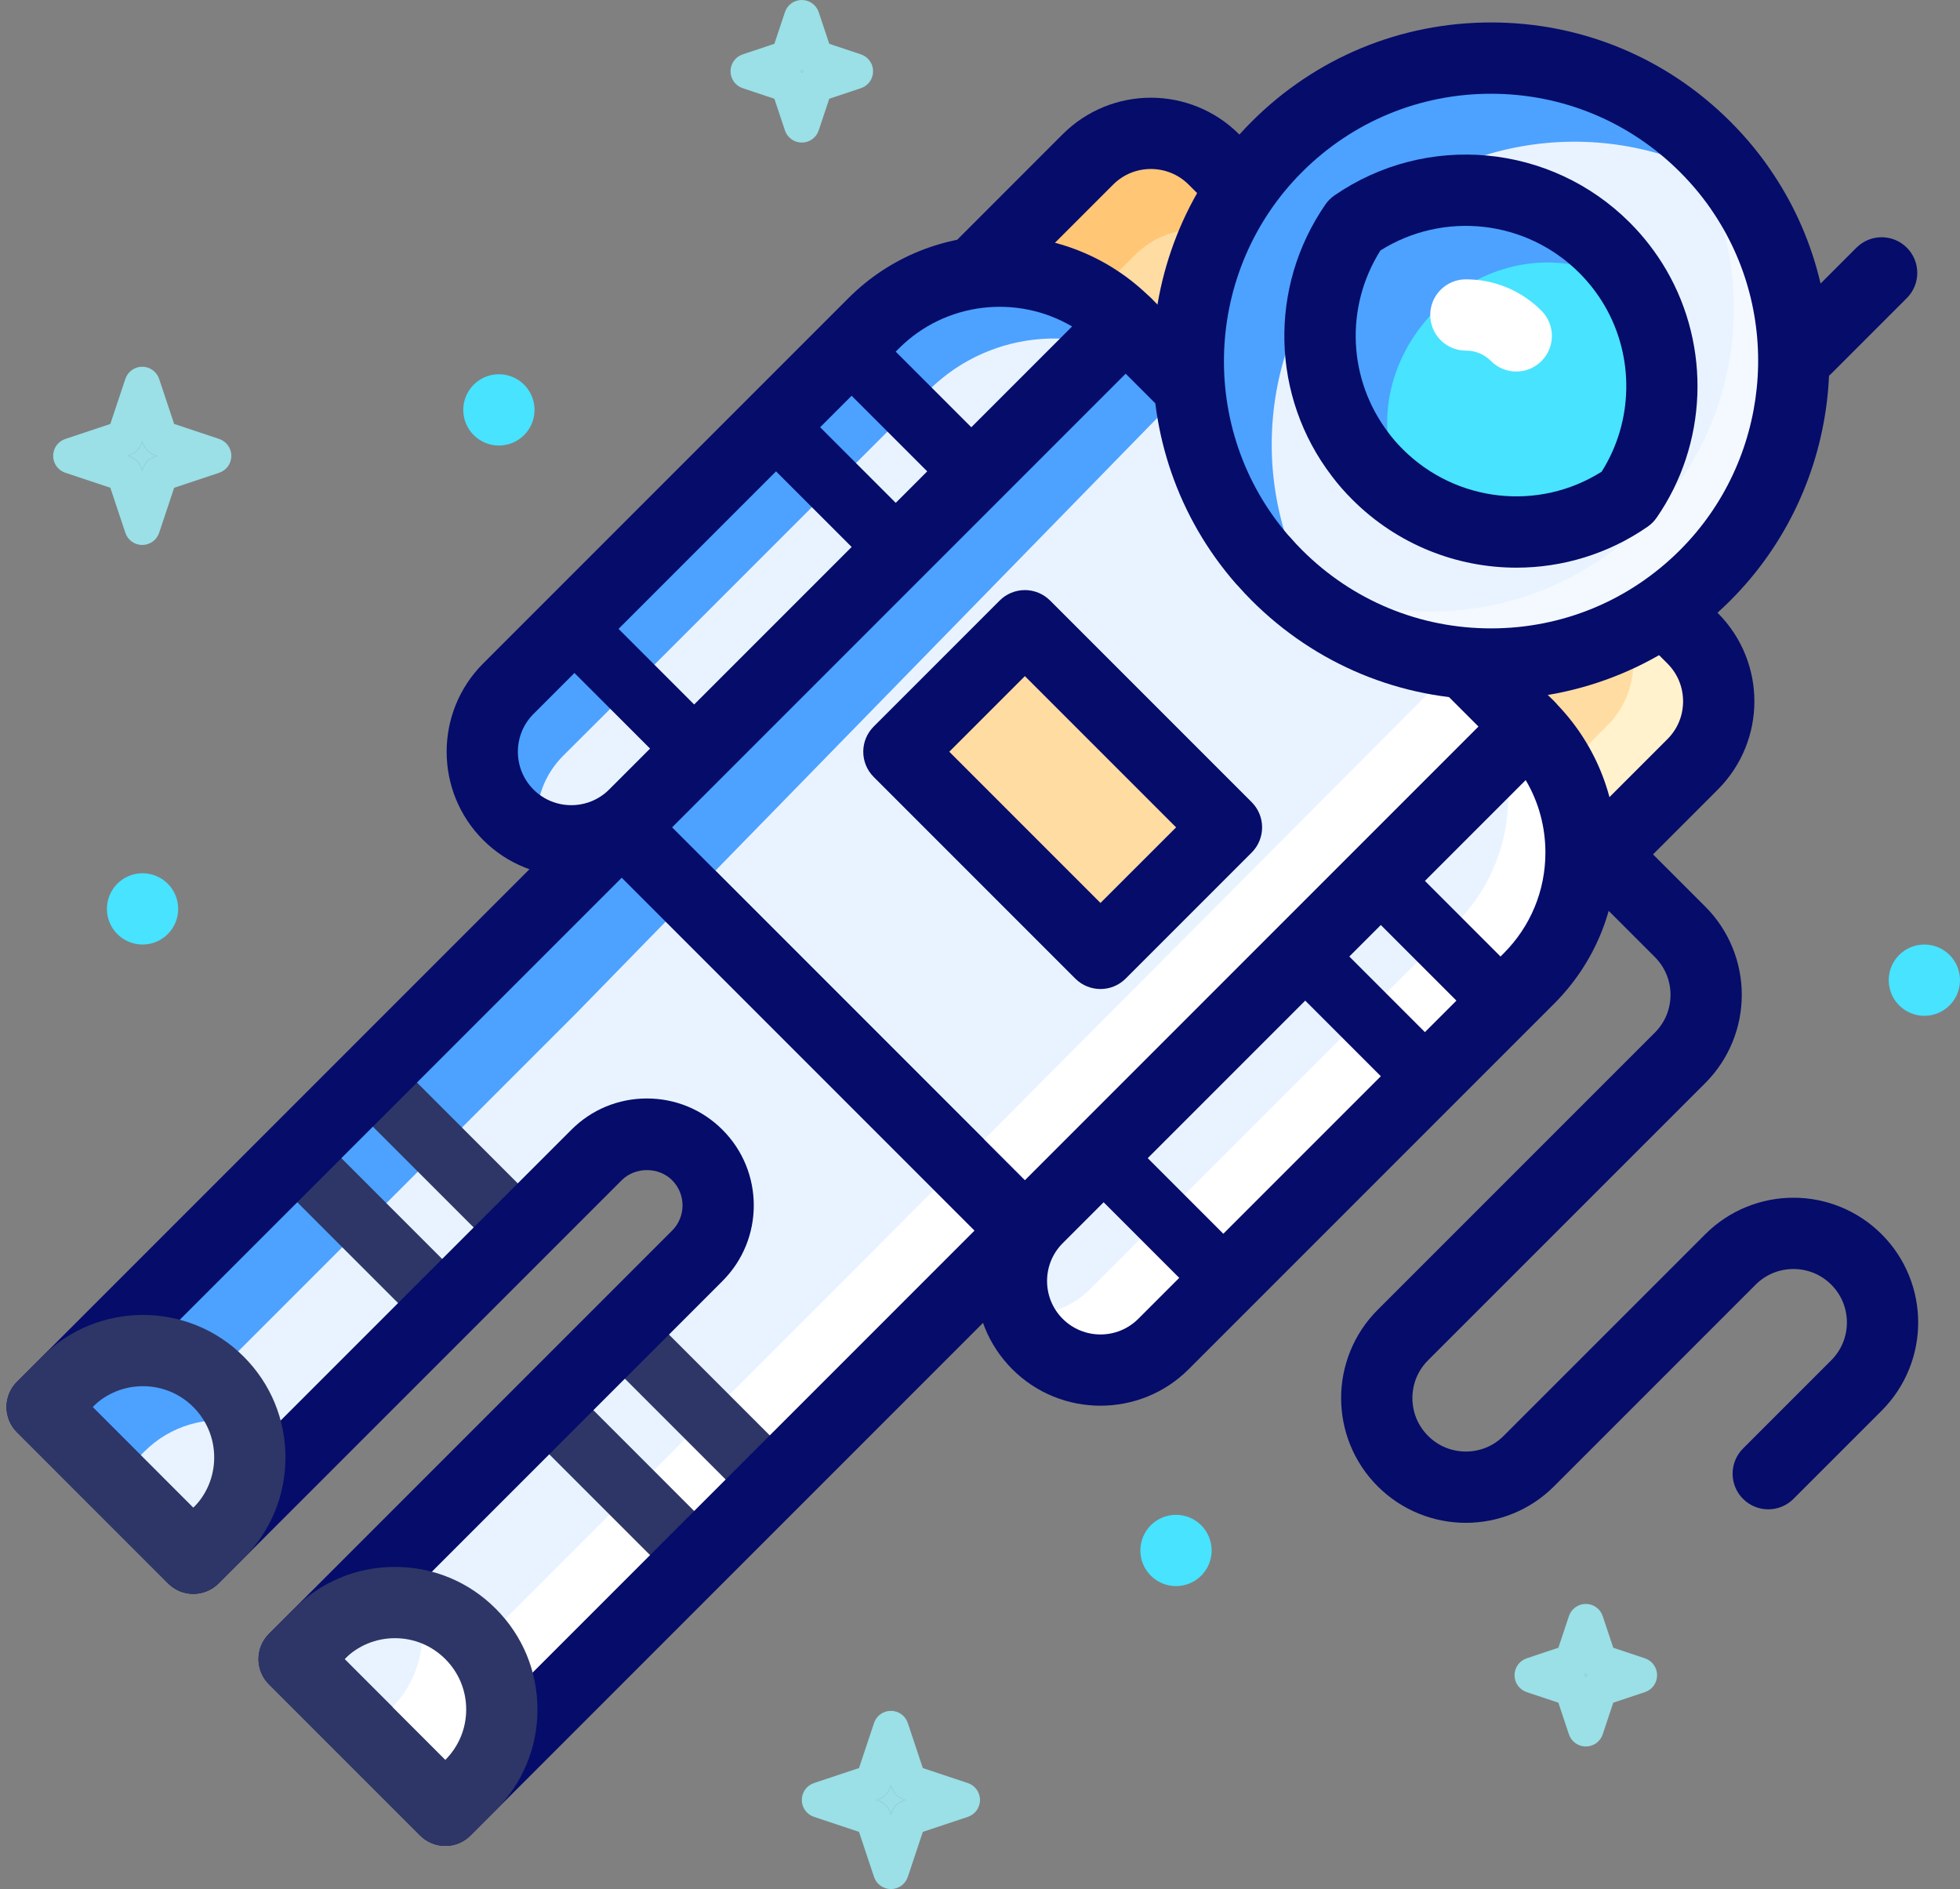 <?xml version="1.0" encoding="UTF-8"?>
<svg width="110px" height="106px" viewBox="0 0 110 106" version="1.1" xmlns="http://www.w3.org/2000/svg" xmlns:xlink="http://www.w3.org/1999/xlink">
    <rect x="0" y="0" width="110" height="106" fill="#808080" stroke="none"/>
    <!-- Generator: Sketch 44 (41411) - http://www.bohemiancoding.com/sketch -->
    <title>hireing-culture-01</title>
    <desc>Created with Sketch.</desc>
    <defs></defs>
    <g id="Page" stroke="none" stroke-width="1" fill="none" fill-rule="evenodd">
        <g id="hireing" transform="translate(-260, -1101)">
            <g id="block" transform="translate(0, 860)">
                <g id="r1" transform="translate(135, 241)">
                    <g id="1">
                        <g id="hireing-culture-01" transform="translate(125, 0)">
                            <g id="Page-1">
                                <g id="Group-134">
                                    <path d="M100.653,84.106 L105.603,79.156 C106.966,77.795 107.654,75.991 107.653,74.206 C107.654,72.422 106.966,70.618 105.603,69.257 C104.24,67.894 102.438,67.205 100.653,67.207 C98.868,67.205 97.064,67.894 95.703,69.257 L84.388,80.57 C83.799,81.16 83.043,81.447 82.267,81.449 C81.493,81.447 80.737,81.16 80.147,80.57 C79.556,79.979 79.27,79.224 79.267,78.449 C79.27,77.674 79.556,76.919 80.147,76.328 L95.704,60.772 C97.066,59.41 97.755,57.606 97.752,55.822 C97.755,54.037 97.066,52.234 95.704,50.872 L90.752,45.923 C89.972,45.141 88.706,45.141 87.924,45.923 C87.144,46.703 87.144,47.97 87.924,48.751 L92.874,53.701 C93.463,54.291 93.751,55.047 93.754,55.822 C93.751,56.596 93.465,57.352 92.874,57.943 L77.317,73.499 C75.954,74.861 75.266,76.665 75.267,78.449 C75.266,80.234 75.954,82.037 77.317,83.399 C78.68,84.762 80.483,85.451 82.267,85.449 C84.052,85.451 85.856,84.762 87.218,83.399 L98.531,72.085 C99.121,71.496 99.877,71.209 100.653,71.207 C101.427,71.209 102.183,71.496 102.775,72.085 C103.364,72.676 103.65,73.432 103.653,74.206 C103.65,74.981 103.364,75.737 102.775,76.328 L97.825,81.278 C97.043,82.059 97.043,83.325 97.825,84.106 C98.606,84.887 99.871,84.887 100.653,84.106" id="Fill-2" fill="#060C6A"></path>
                                    <path d="M89,93.911 C88.972,93.942 88.943,93.972 88.911,94 C88.943,94.028 88.972,94.057 89,94.089 C89.028,94.057 89.057,94.028 89.089,94 C89.057,93.972 89.028,93.942 89,93.911" id="Fill-4" fill="#9AE0E6"></path>
                                    <path d="M89,90 C88.568,90 88.188,90.274 88.052,90.684 L87.46,92.459 L85.684,93.052 C85.274,93.188 85,93.568 85,94 C85,94.432 85.274,94.812 85.684,94.949 L87.459,95.541 L88.052,97.317 C88.188,97.726 88.568,98 89,98 C89.432,98 89.812,97.726 89.948,97.317 L90.541,95.541 L92.316,94.949 C92.726,94.812 93,94.432 93,94 C93,93.568 92.726,93.188 92.316,93.052 L90.541,92.459 L89.948,90.684 C89.812,90.274 89.432,90 89,90 M88.911,94 C88.943,93.972 88.972,93.943 89,93.911 C89.028,93.943 89.057,93.972 89.089,94 C89.057,94.028 89.028,94.057 89,94.089 C88.972,94.057 88.943,94.028 88.911,94" id="Fill-6" fill="#9AE0E6"></path>
                                    <path d="M45,3.911 C44.972,3.942 44.943,3.972 44.911,4 C44.943,4.028 44.972,4.057 45,4.089 C45.028,4.057 45.057,4.028 45.089,4 C45.057,3.972 45.028,3.942 45,3.911" id="Fill-8" fill="#9AE0E6"></path>
                                    <path d="M45,0 C44.568,0 44.188,0.274 44.052,0.683 L43.46,2.459 L41.684,3.051 C41.274,3.187 41,3.568 41,4 C41,4.432 41.274,4.812 41.684,4.949 L43.459,5.54 L44.052,7.316 C44.188,7.726 44.568,8 45,8 C45.432,8 45.812,7.726 45.948,7.316 L46.541,5.54 L48.316,4.949 C48.726,4.812 49,4.432 49,4 C49,3.568 48.726,3.187 48.316,3.051 L46.541,2.459 L45.948,0.683 C45.812,0.274 45.432,0 45,0 M44.911,4 C44.943,3.972 44.972,3.942 45,3.911 C45.028,3.942 45.057,3.972 45.089,4 C45.057,4.028 45.028,4.057 45,4.089 C44.972,4.057 44.943,4.028 44.911,4" id="Fill-10" fill="#9AE0E6"></path>
                                    <path d="M7.983,24.741 L7.932,24.895 C7.832,25.193 7.597,25.428 7.3,25.527 L7.145,25.579 L7.3,25.63 C7.597,25.729 7.832,25.964 7.932,26.262 L7.983,26.416 L8.034,26.262 C8.134,25.964 8.369,25.729 8.667,25.63 L8.821,25.579 L8.667,25.527 C8.369,25.428 8.134,25.193 8.034,24.895 L7.983,24.741" id="Fill-12" fill="#9AE0E6"></path>
                                    <path d="M7.983,20.579 C7.551,20.579 7.171,20.853 7.035,21.263 L6.192,23.789 L3.667,24.63 C3.257,24.767 2.983,25.147 2.983,25.579 C2.983,26.011 3.257,26.391 3.667,26.528 L6.193,27.37 L7.035,29.896 C7.171,30.305 7.551,30.579 7.983,30.579 C8.415,30.579 8.795,30.305 8.932,29.896 L9.774,27.37 L12.299,26.528 C12.709,26.391 12.983,26.011 12.983,25.579 C12.983,25.147 12.709,24.767 12.299,24.63 L9.773,23.788 L8.932,21.263 C8.795,20.853 8.415,20.579 7.983,20.579 M7.932,24.895 L7.983,24.742 L8.034,24.895 C8.134,25.193 8.369,25.429 8.667,25.528 L8.821,25.579 L8.667,25.631 C8.369,25.73 8.134,25.965 8.034,26.263 L7.983,26.417 L7.932,26.263 C7.832,25.965 7.597,25.73 7.3,25.631 L7.145,25.579 L7.3,25.528 C7.597,25.429 7.832,25.193 7.932,24.895" id="Fill-14" fill="#9AE0E6"></path>
                                    <path d="M50,100.162 L49.949,100.316 C49.849,100.614 49.615,100.849 49.317,100.948 L49.163,101 L49.317,101.051 C49.615,101.15 49.849,101.385 49.949,101.683 L50,101.837 L50.051,101.683 C50.151,101.385 50.386,101.15 50.684,101.051 L50.838,101 L50.684,100.948 C50.386,100.849 50.151,100.614 50.051,100.316 L50,100.162" id="Fill-16" fill="#9AE0E6"></path>
                                    <path d="M50,96 C49.568,96 49.188,96.274 49.052,96.684 L48.21,99.21 L45.684,100.051 C45.274,100.188 45,100.568 45,101 C45,101.432 45.274,101.812 45.684,101.949 L48.21,102.791 L49.052,105.316 C49.188,105.726 49.568,106 50,106 C50.432,106 50.812,105.726 50.949,105.316 L51.791,102.791 L54.316,101.949 C54.726,101.812 55,101.432 55,101 C55,100.568 54.726,100.188 54.316,100.051 L51.79,99.209 L50.949,96.684 C50.812,96.274 50.432,96 50,96 M49.949,100.316 L50,100.163 L50.051,100.316 C50.151,100.614 50.386,100.85 50.684,100.949 L50.838,101 L50.684,101.052 C50.386,101.151 50.151,101.386 50.051,101.684 L50,101.838 L49.949,101.684 C49.849,101.386 49.615,101.151 49.317,101.052 L49.163,101 L49.317,100.949 C49.615,100.85 49.849,100.614 49.949,100.316" id="Fill-18" fill="#9AE0E6"></path>
                                    <path d="M108,53 C106.896,53 106,53.895 106,55 C106,56.104 106.896,57 108,57 C109.105,57 110,56.104 110,55 C110,53.895 109.105,53 108,53" id="Fill-20" fill="#47E3FF"></path>
                                    <path d="M66,85 C64.896,85 64,85.896 64,87 C64,88.104 64.896,89 66,89 C67.105,89 68,88.104 68,87 C68,85.896 67.105,85 66,85" id="Fill-22" fill="#47E3FF"></path>
                                    <path d="M8,49 C6.896,49 6,49.896 6,51 C6,52.104 6.896,53 8,53 C9.105,53 10,52.104 10,51 C10,49.896 9.105,49 8,49" id="Fill-24" fill="#47E3FF"></path>
                                    <path d="M28,21 C26.895,21 26,21.895 26,23 C26,24.104 26.895,25 28,25 C29.105,25 30,24.104 30,23 C30,21.895 29.105,21 28,21" id="Fill-26" fill="#47E3FF"></path>
                                    <path d="M87.217,50.667 L94.996,42.889 C96.948,40.936 96.948,37.77 94.996,35.818 L68.125,8.947 C66.172,6.995 63.007,6.995 61.054,8.947 L53.276,16.726 L87.217,50.667" id="Fill-28" fill="#FFDCA1"></path>
                                    <path d="M51.357,17.291 L51.234,17.413 L51.539,17.718 C51.461,17.581 51.4,17.439 51.357,17.291 M54.691,18.14 C54.3,18.53 53.788,18.727 53.276,18.727 C52.934,18.727 52.591,18.639 52.284,18.463 L55.914,22.093 L57.279,20.729 L54.691,18.14" id="Fill-30" fill="#FFE5B9"></path>
                                    <path d="M64.59,9.483 C63.815,9.486 63.06,9.773 62.468,10.363 L54.691,18.14 L54.691,18.14 L57.279,20.729 L63.694,14.313 C64.669,13.338 65.949,12.851 67.229,12.851 C67.595,12.851 67.961,12.89 68.32,12.97 C68.426,12.746 68.537,12.524 68.654,12.305 L66.711,10.363 C66.12,9.773 65.364,9.486 64.59,9.483" id="Fill-32" fill="#FFC675"></path>
                                    <path d="M83.734,47.184 L82.428,48.49 L85.369,51.431 C85.069,50.707 85.214,49.842 85.803,49.253 L83.734,47.184" id="Fill-34" fill="#FFE5B9"></path>
                                    <path d="M91.639,35.29 C91.546,35.339 91.453,35.388 91.359,35.435 C92.016,37.21 91.632,39.286 90.207,40.71 L83.734,47.184 L85.803,49.253 L85.803,49.253 L93.581,41.475 C94.171,40.884 94.458,40.128 94.46,39.354 C94.458,38.579 94.171,37.824 93.581,37.232 L91.639,35.29" id="Fill-36" fill="#FFF2CD"></path>
                                    <path d="M86.454,52.516 L87.108,53.17 L87.661,52.618 C87.515,52.651 87.367,52.667 87.218,52.667 C86.958,52.667 86.698,52.617 86.454,52.516" id="Fill-38" fill="#FFE5B9"></path>
                                    <path d="M88.632,52.081 L96.41,44.303 C97.773,42.941 98.462,41.138 98.46,39.353 C98.462,37.568 97.773,35.765 96.41,34.403 L69.54,7.533 C68.178,6.17 66.375,5.481 64.59,5.483 C62.805,5.481 61.002,6.17 59.64,7.533 L51.862,15.312 C51.081,16.093 51.081,17.359 51.862,18.14 C52.643,18.921 53.91,18.921 54.691,18.14 L62.469,10.362 C63.06,9.772 63.815,9.485 64.59,9.483 C65.364,9.485 66.121,9.772 66.712,10.362 L93.582,37.232 C94.171,37.823 94.458,38.579 94.46,39.353 C94.458,40.128 94.171,40.884 93.582,41.474 L85.804,49.252 C85.022,50.034 85.022,51.3 85.804,52.081 C86.584,52.862 87.851,52.862 88.632,52.081" id="Fill-40" fill="#060C6A"></path>
                                    <polygon id="Fill-42" fill="#E8F3FF" points="57.519 69.052 34.892 46.425 63.176 18.14 85.803 40.768"></polygon>
                                    <path d="M57.519,69.052 L58.934,67.638 L37.72,46.425 L63.176,20.969 L82.975,40.768 L56.105,67.638 L57.519,69.052 L58.934,67.638 L57.519,69.052 L58.934,70.466 L87.217,42.182 C87.59,41.809 87.803,41.294 87.803,40.768 C87.803,40.241 87.59,39.726 87.217,39.354 L64.59,16.726 C64.218,16.354 63.703,16.14 63.176,16.14 C62.649,16.14 62.134,16.354 61.762,16.726 L33.477,45.01 C32.696,45.792 32.696,47.058 33.477,47.839 L56.105,70.466 C56.477,70.839 56.993,71.052 57.519,71.052 C58.046,71.052 58.561,70.839 58.934,70.466 L57.519,69.052" id="Fill-44" fill="#2D3666"></path>
                                    <path d="M34.892,46.425 L29.235,52.082 L2.365,78.952 L10.85,87.437 L33.478,64.81 C35.04,63.248 37.573,63.248 39.135,64.81 C40.697,66.372 40.697,68.905 39.135,70.467 L16.507,93.094 L24.992,101.579 L51.863,74.709 L57.519,69.052 L34.892,46.425 Z" id="Fill-46" fill="#E8F3FF"></path>
                                    <polygon id="Fill-48" fill="#FFFFFF" points="86.935 41.5 52.83 75.743 25.96 102.613 21.279 97.923 48.149 71.053 82.245 36.81"></polygon>
                                    <polygon id="Fill-50" fill="#4DA1FF" points="32.345 56.85 11.66 77.535 4.97 74.845 27.655 52.16 62.279 16.803 66.262 22.105"></polygon>
                                    <path d="M95.703,32.282 C89.064,38.922 78.3,38.922 71.661,32.282 C65.022,25.643 65.022,14.88 71.661,8.241 C78.3,1.601 89.064,1.601 95.703,8.241 C102.342,14.88 102.342,25.643 95.703,32.282" id="Fill-52" fill="#E8F3FF"></path>
                                    <path d="M94.44,7.87 C98.87,14.47 98.17,23.49 92.33,29.33 C89.012,32.647 84.665,34.307 80.319,34.307 C77.026,34.307 73.734,33.355 70.89,31.45 C71.13,31.73 71.39,32.01 71.66,32.28 C74.98,35.6 79.33,37.26 83.68,37.26 C88.03,37.26 92.38,35.6 95.7,32.28 C101.51,26.47 102.24,17.51 97.88,10.91 C97.61,10.59 97.32,10.28 97.02,9.98 C96.22,9.18 95.35,8.47 94.44,7.87" id="Fill-54" fill="#F3F9FF"></path>
                                    <path d="M12.264,77.537 L12.264,77.537 C9.921,75.194 6.122,75.194 3.779,77.537 L2.365,78.951 L10.85,87.436 L12.264,86.022 C14.607,83.679 14.607,79.88 12.264,77.537" id="Fill-56" fill="#E8F3FF"></path>
                                    <path d="M13.54,79.803 C11.63,79.423 9.58,79.973 8.11,81.443 L6.69,82.863 L2,78.173 L3.42,76.763 C5.76,74.413 9.56,74.413 11.9,76.763 C12.76,77.623 13.31,78.693 13.54,79.803" id="Fill-58" fill="#4DA1FF"></path>
                                    <path d="M26.406,91.679 L26.406,91.679 C24.063,89.336 20.264,89.336 17.921,91.679 L16.506,93.093 L24.992,101.579 L26.406,100.164 C28.749,97.821 28.749,94.022 26.406,91.679" id="Fill-60" fill="#E8F3FF"></path>
                                    <path d="M91.33,27.91 C87.05,30.87 81.14,30.44 77.32,26.63 C76.97,26.28 76.64,25.91 76.35,25.52 C73.45,21.73 73.35,16.5 76.03,12.61 C80.32,9.66 86.23,10.08 90.05,13.9 C90.74,14.59 91.31,15.34 91.78,16.14 C93.91,19.79 93.76,24.4 91.33,27.91" id="Fill-62" fill="#47E3FF"></path>
                                    <path d="M81.118,9.819 C78.935,9.819 76.752,10.465 74.878,11.753 C71.927,16.043 72.348,21.953 76.167,25.774 C76.721,26.327 77.326,26.81 77.963,27.224 C77.743,27.036 77.528,26.838 77.32,26.63 C76.97,26.28 76.64,25.91 76.349,25.52 C73.45,21.73 73.35,16.5 76.029,12.61 C77.904,11.321 80.087,10.676 82.27,10.676 C84.347,10.676 86.423,11.26 88.233,12.431 C86.184,10.688 83.651,9.819 81.118,9.819" id="Fill-64" fill="#8CD5E6"></path>
                                    <path d="M82.27,10.676 C80.087,10.676 77.904,11.322 76.03,12.61 C73.35,16.501 73.45,21.73 76.349,25.52 C76.64,25.91 76.97,26.28 77.32,26.63 C77.528,26.838 77.743,27.036 77.963,27.224 C78.259,27.415 78.561,27.592 78.868,27.753 L78.812,27.646 C75.665,21.439 80.749,14.728 86.849,14.728 C88.133,14.728 89.463,15.025 90.77,15.688 L90.878,15.743 C90.368,14.773 89.708,13.854 88.898,13.044 C88.683,12.829 88.461,12.624 88.233,12.431 C86.423,11.26 84.347,10.676 82.27,10.676" id="Fill-66" fill="#4DA1FF"></path>
                                    <path d="M24.992,75.045 C24.544,75.045 24.096,74.874 23.755,74.532 L15.269,66.047 C14.586,65.363 14.586,64.256 15.269,63.572 C15.953,62.889 17.06,62.889 17.744,63.572 L26.229,72.058 C26.913,72.741 26.913,73.849 26.229,74.532 C25.888,74.874 25.44,75.045 24.992,75.045" id="Fill-68" fill="#2D3666"></path>
                                    <path d="M29.234,70.802 C28.786,70.802 28.338,70.631 27.997,70.289 L19.512,61.804 C18.829,61.12 18.829,60.013 19.512,59.329 C20.196,58.646 21.303,58.646 21.987,59.329 L30.471,67.815 C31.155,68.498 31.155,69.606 30.471,70.289 C30.13,70.631 29.682,70.802 29.234,70.802" id="Fill-70" fill="#2D3666"></path>
                                    <path d="M39.135,89.186 C38.687,89.186 38.239,89.016 37.898,88.674 L29.411,80.189 C28.728,79.504 28.728,78.397 29.411,77.713 C30.095,77.031 31.202,77.031 31.886,77.713 L40.372,86.2 C41.056,86.882 41.056,87.99 40.372,88.674 C40.031,89.016 39.583,89.186 39.135,89.186" id="Fill-72" fill="#2D3666"></path>
                                    <path d="M43.377,84.944 C42.929,84.944 42.481,84.773 42.14,84.431 L33.654,75.946 C32.971,75.262 32.971,74.155 33.654,73.471 C34.338,72.788 35.445,72.788 36.129,73.471 L44.614,81.957 C45.298,82.64 45.298,83.748 44.614,84.431 C44.273,84.773 43.825,84.944 43.377,84.944" id="Fill-74" fill="#2D3666"></path>
                                    <path d="M49.034,18.14 L32.064,35.111 L28.528,38.646 C26.575,40.599 26.575,43.765 28.528,45.717 L28.528,45.717 C30.481,47.67 33.646,47.67 35.599,45.717 L39.135,42.182 L63.176,18.14 C59.271,14.235 52.939,14.235 49.034,18.14" id="Fill-76" fill="#E8F3FF"></path>
                                    <path d="M61.56,17.234 L59.78,19.014 C57.03,18.844 54.21,19.814 52.1,21.924 L35.13,38.894 L31.59,42.424 C30.54,43.484 30.05,44.884 30.14,46.264 C28.96,46.194 27.8,45.714 26.91,44.814 C24.95,42.854 24.95,39.694 26.91,37.744 L30.44,34.204 L47.41,17.234 C51.32,13.334 57.65,13.334 61.56,17.234" id="Fill-78" fill="#4DA1FF"></path>
                                    <path d="M54.69,28.375 C54.242,28.375 53.794,28.204 53.453,27.863 L46.381,20.793 C45.698,20.108 45.698,19 46.381,18.317 C47.065,17.634 48.172,17.634 48.856,18.317 L55.927,25.389 C56.611,26.072 56.611,27.18 55.927,27.863 C55.586,28.204 55.138,28.375 54.69,28.375" id="Fill-80" fill="#060C6A"></path>
                                    <path d="M85.803,40.768 L61.761,64.81 L58.226,68.345 C56.273,70.298 56.273,73.464 58.226,75.416 L58.226,75.416 C60.178,77.369 63.344,77.369 65.297,75.416 L68.833,71.881 L85.803,54.91 C89.708,51.005 89.708,44.673 85.803,40.768" id="Fill-82" fill="#E8F3FF"></path>
                                    <path d="M86.414,56.489 L69.434,73.459 L65.904,76.989 C64.924,77.969 63.644,78.459 62.364,78.459 C61.084,78.459 59.804,77.969 58.834,76.989 C57.944,76.089 57.454,74.929 57.384,73.759 C57.484,73.769 57.584,73.769 57.684,73.769 C58.964,73.769 60.244,73.289 61.214,72.309 L81.724,51.799 C83.824,49.689 84.794,46.879 84.624,44.129 L86.414,42.339 C90.314,46.249 90.314,52.579 86.414,56.489" id="Fill-84" fill="#FFFFFF"></path>
                                    <path d="M84.389,58.074 C83.941,58.074 83.493,57.903 83.152,57.561 L76.081,50.49 C75.398,49.806 75.398,48.699 76.081,48.015 C76.765,47.332 77.872,47.332 78.556,48.015 L85.626,55.087 C86.31,55.77 86.31,56.878 85.626,57.561 C85.285,57.903 84.837,58.074 84.389,58.074" id="Fill-86" fill="#060C6A"></path>
                                    <polygon id="Fill-88" fill="#FFDCA1" points="61.762 53.496 50.448 42.182 57.519 35.111 68.833 46.425"></polygon>
                                    <path d="M53.276,42.182 L61.761,50.667 L66.005,46.425 L57.519,37.939 L53.276,42.182 Z M61.761,55.496 C61.25,55.496 60.738,55.301 60.347,54.91 L49.034,43.596 C48.253,42.815 48.253,41.549 49.034,40.768 L56.105,33.697 C56.48,33.322 56.989,33.111 57.519,33.111 C58.049,33.111 58.558,33.322 58.933,33.697 L70.247,45.011 C70.622,45.386 70.833,45.894 70.833,46.425 C70.833,46.955 70.622,47.464 70.247,47.839 L63.175,54.91 C62.785,55.301 62.273,55.496 61.761,55.496 L61.761,55.496 Z" id="Fill-90" fill="#060C6A"></path>
                                    <path d="M32.063,35.111 L39.134,42.182" id="Fill-92" fill="#E8F3FF"></path>
                                    <path d="M39.135,43.932 C38.687,43.932 38.239,43.761 37.898,43.419 L30.826,36.348 C30.143,35.665 30.143,34.557 30.826,33.873 C31.51,33.19 32.617,33.19 33.301,33.873 L40.372,40.945 C41.056,41.628 41.056,42.736 40.372,43.419 C40.031,43.761 39.583,43.932 39.135,43.932" id="Fill-94" fill="#060C6A"></path>
                                    <path d="M68.833,71.88 L61.762,64.809" id="Fill-96" fill="#E8F3FF"></path>
                                    <path d="M68.833,73.631 C68.385,73.631 67.937,73.46 67.596,73.118 L60.524,66.047 C59.841,65.363 59.841,64.256 60.524,63.572 C61.208,62.889 62.315,62.889 62.999,63.572 L70.07,70.644 C70.754,71.327 70.754,72.435 70.07,73.118 C69.729,73.46 69.281,73.631 68.833,73.631" id="Fill-98" fill="#060C6A"></path>
                                    <path d="M50.448,32.618 C50,32.618 49.552,32.447 49.211,32.105 L42.139,25.035 C41.456,24.351 41.456,23.243 42.139,22.56 C42.823,21.876 43.93,21.876 44.614,22.56 L51.685,29.631 C52.369,30.314 52.369,31.422 51.685,32.105 C51.344,32.447 50.896,32.618 50.448,32.618" id="Fill-100" fill="#060C6A"></path>
                                    <path d="M80.147,62.316 C79.698,62.316 79.251,62.145 78.909,61.803 L71.957,54.85 C71.272,54.167 71.272,53.059 71.957,52.376 C72.639,51.692 73.748,51.692 74.43,52.376 L81.383,59.329 C82.067,60.012 82.067,61.12 81.383,61.803 C81.043,62.145 80.594,62.316 80.147,62.316" id="Fill-102" fill="#060C6A"></path>
                                    <path d="M101.359,21.555 C100.847,21.555 100.336,21.36 99.945,20.969 C99.164,20.188 99.164,18.922 99.945,18.141 L104.188,13.898 C104.969,13.117 106.235,13.117 107.016,13.898 C107.797,14.68 107.797,15.946 107.016,16.726 L102.773,20.969 C102.382,21.36 101.871,21.555 101.359,21.555" id="Fill-104" fill="#060C6A"></path>
                                    <path d="M85.096,20.848 C84.584,20.848 84.073,20.653 83.682,20.262 C83.297,19.877 82.808,19.674 82.268,19.674 C81.163,19.674 80.268,18.779 80.268,17.674 C80.268,16.57 81.163,15.674 82.268,15.674 C83.868,15.674 85.375,16.299 86.51,17.434 C87.291,18.215 87.291,19.481 86.51,20.262 C86.119,20.653 85.608,20.848 85.096,20.848" id="Fill-106" fill="#FFFFFF"></path>
                                    <path d="M97.81,10.82 C91.21,6.39 82.19,7.09 76.35,12.93 C70.51,18.77 69.81,27.79 74.24,34.39 C73.33,33.79 72.46,33.08 71.66,32.28 C65.02,25.64 65.02,14.88 71.66,8.24 C78.3,1.6 89.06,1.6 95.7,8.24 C96.5,9.04 97.21,9.91 97.81,10.82" id="Fill-108" fill="#4DA1FF"></path>
                                    <path d="M72.284,30.018 C72.328,30.06 72.369,30.103 72.407,30.147 C72.614,30.389 72.839,30.631 73.073,30.864 C75.908,33.699 79.675,35.26 83.68,35.26 C87.685,35.26 91.452,33.699 94.286,30.866 C99.304,25.848 100.113,17.918 96.211,12.013 C95.669,11.181 95.022,10.391 94.286,9.655 C91.452,6.821 87.685,5.26 83.68,5.26 C79.675,5.26 75.908,6.821 73.074,9.654 C67.544,15.184 67.208,24.101 72.284,30.018 M83.68,39.26 C78.605,39.26 73.835,37.283 70.246,33.694 C69.978,33.427 69.72,33.151 69.477,32.874 C69.437,32.836 69.399,32.797 69.364,32.756 C62.812,25.262 63.2,13.872 70.246,6.826 C73.835,3.237 78.605,1.26 83.68,1.26 C88.755,1.26 93.525,3.237 97.114,6.826 C98.046,7.757 98.867,8.764 99.555,9.817 C104.493,17.292 103.47,27.338 97.114,33.694 C93.525,37.283 88.755,39.26 83.68,39.26" id="Fill-110" fill="#060C6A"></path>
                                    <path d="M77.473,14.054 C75.47,17.229 75.642,21.303 77.939,24.304 C78.165,24.61 78.428,24.909 78.734,25.215 C81.725,28.2 86.36,28.699 89.888,26.467 C91.666,23.657 91.741,20.039 90.053,17.148 C89.661,16.479 89.183,15.861 88.636,15.314 C85.652,12.33 81.013,11.827 77.473,14.054 M85.107,31.853 C81.757,31.853 78.428,30.56 75.909,28.046 C75.457,27.595 75.077,27.159 74.744,26.713 C71.333,22.254 71.182,16.121 74.384,11.475 C74.522,11.274 74.697,11.1 74.898,10.962 C80.064,7.409 87.03,8.051 91.464,12.486 C92.251,13.272 92.938,14.161 93.505,15.128 C96.036,19.465 95.827,24.928 92.975,29.048 C92.838,29.246 92.666,29.418 92.468,29.555 C90.238,31.097 87.666,31.853 85.107,31.853" id="Fill-112" fill="#060C6A"></path>
                                    <path d="M50.447,19.554 L29.941,40.061 C28.772,41.23 28.772,43.133 29.941,44.303 C31.111,45.473 33.014,45.472 34.184,44.304 L60.168,18.319 C57.103,16.512 53.078,16.924 50.447,19.554 Z M32.063,49.179 C30.27,49.179 28.478,48.496 27.113,47.132 C24.385,44.402 24.385,39.961 27.113,37.232 L47.619,16.726 L47.619,16.725 C52.3,12.048 59.911,12.048 64.59,16.726 C64.965,17.101 65.176,17.609 65.176,18.14 C65.176,18.67 64.965,19.179 64.59,19.554 L37.012,47.132 C35.648,48.496 33.855,49.179 32.063,49.179 L32.063,49.179 Z" id="Fill-114" fill="#060C6A"></path>
                                    <path d="M85.626,43.773 L59.641,69.759 C58.471,70.929 58.471,72.832 59.641,74.002 C60.811,75.172 62.713,75.172 63.883,74.002 L84.389,53.496 C85.9,51.985 86.732,49.976 86.732,47.839 C86.732,46.386 86.348,44.992 85.626,43.773 M61.762,78.877 C59.969,78.877 58.177,78.195 56.813,76.83 C54.083,74.101 54.083,69.66 56.813,66.931 L84.389,39.354 C85.17,38.572 86.436,38.573 87.217,39.353 C89.483,41.62 90.732,44.633 90.732,47.839 C90.732,51.044 89.483,54.058 87.217,56.324 L66.711,76.83 C65.347,78.194 63.554,78.877 61.762,78.877" id="Fill-116" fill="#060C6A"></path>
                                    <path d="M19.335,93.094 L24.992,98.751 L54.691,69.052 L34.892,49.253 L5.193,78.951 L10.85,84.609 L32.064,63.396 C33.196,62.262 34.703,61.638 36.306,61.638 C37.908,61.638 39.416,62.262 40.549,63.396 C42.889,65.735 42.889,69.541 40.549,71.88 L19.335,93.094 Z M24.992,103.579 C24.481,103.579 23.969,103.384 23.578,102.993 L15.093,94.508 C14.312,93.727 14.312,92.461 15.093,91.68 L37.721,69.052 C38.5,68.273 38.5,67.003 37.721,66.224 C36.965,65.468 35.647,65.468 34.893,66.224 L12.264,88.851 C11.889,89.226 11.38,89.437 10.85,89.437 C10.319,89.437 9.811,89.226 9.436,88.851 L0.951,80.365 C0.17,79.584 0.17,78.319 0.951,77.537 L33.478,45.011 C34.259,44.23 35.524,44.23 36.306,45.011 L58.934,67.638 C59.309,68.013 59.52,68.522 59.52,69.052 C59.52,69.582 59.309,70.091 58.934,70.466 L26.406,102.993 C26.016,103.384 25.504,103.579 24.992,103.579 L24.992,103.579 Z" id="Fill-118" fill="#060C6A"></path>
                                    <path d="M26.634,100.573 L25.224,101.983 L20.534,97.303 L21.944,95.883 C23.424,94.403 23.974,92.353 23.584,90.443 C24.704,90.663 25.764,91.213 26.634,92.083 C28.974,94.433 28.974,98.233 26.634,100.573" id="Fill-120" fill="#FFFFFF"></path>
                                    <path d="M5.193,78.951 L10.849,84.608 C11.605,83.852 12.021,82.848 12.021,81.78 C12.021,80.712 11.605,79.707 10.849,78.951 C9.289,77.392 6.754,77.392 5.193,78.951 M10.849,89.436 L10.849,89.436 C10.319,89.436 9.81,89.225 9.435,88.85 L0.951,80.365 C0.17,79.584 0.17,78.318 0.951,77.537 L2.365,76.123 C5.484,73.004 10.558,73.004 13.677,76.123 C15.189,77.634 16.021,79.643 16.021,81.78 C16.021,83.917 15.189,85.926 13.677,87.436 L12.263,88.85 C11.888,89.225 11.38,89.436 10.849,89.436" id="Fill-122" fill="#2D3666"></path>
                                    <path d="M19.335,93.094 L24.992,98.751 C25.748,97.995 26.164,96.99 26.164,95.922 C26.164,94.854 25.748,93.85 24.992,93.094 C24.236,92.338 23.232,91.922 22.164,91.922 C21.095,91.922 20.091,92.338 19.335,93.094 M24.992,103.579 C24.481,103.579 23.969,103.384 23.578,102.993 L15.093,94.508 C14.312,93.727 14.312,92.461 15.093,91.68 L16.507,90.266 C18.018,88.754 20.026,87.922 22.164,87.922 C24.301,87.922 26.31,88.754 27.82,90.266 C29.332,91.777 30.164,93.785 30.164,95.922 C30.164,98.059 29.332,100.069 27.82,101.579 L26.406,102.993 C26.016,103.384 25.504,103.579 24.992,103.579" id="Fill-124" fill="#2D3666"></path>
                                    <path d="M82.557,37.521 L85.803,40.767" id="Fill-126" fill="#E8F3FF"></path>
                                    <path d="M85.804,42.768 C85.292,42.768 84.781,42.573 84.39,42.183 L81.143,38.936 C80.362,38.155 80.362,36.889 81.143,36.108 C81.924,35.327 83.19,35.327 83.971,36.107 L87.218,39.353 C87.999,40.135 87.999,41.401 87.218,42.182 C86.827,42.573 86.316,42.768 85.804,42.768" id="Fill-128" fill="#060C6A"></path>
                                    <path d="M63.176,18.14 L66.218,21.182" id="Fill-130" fill="#E8F3FF"></path>
                                    <path d="M66.218,23.182 C65.706,23.182 65.195,22.987 64.804,22.597 L61.762,19.556 C60.981,18.774 60.981,17.508 61.762,16.727 C62.541,15.946 63.809,15.946 64.59,16.726 L67.632,19.767 C68.413,20.549 68.413,21.815 67.632,22.596 C67.242,22.987 66.73,23.182 66.218,23.182" id="Fill-132" fill="#060C6A"></path>
                                </g>
                            </g>
                        </g>
                    </g>
                </g>
            </g>
        </g>
    </g>
</svg>